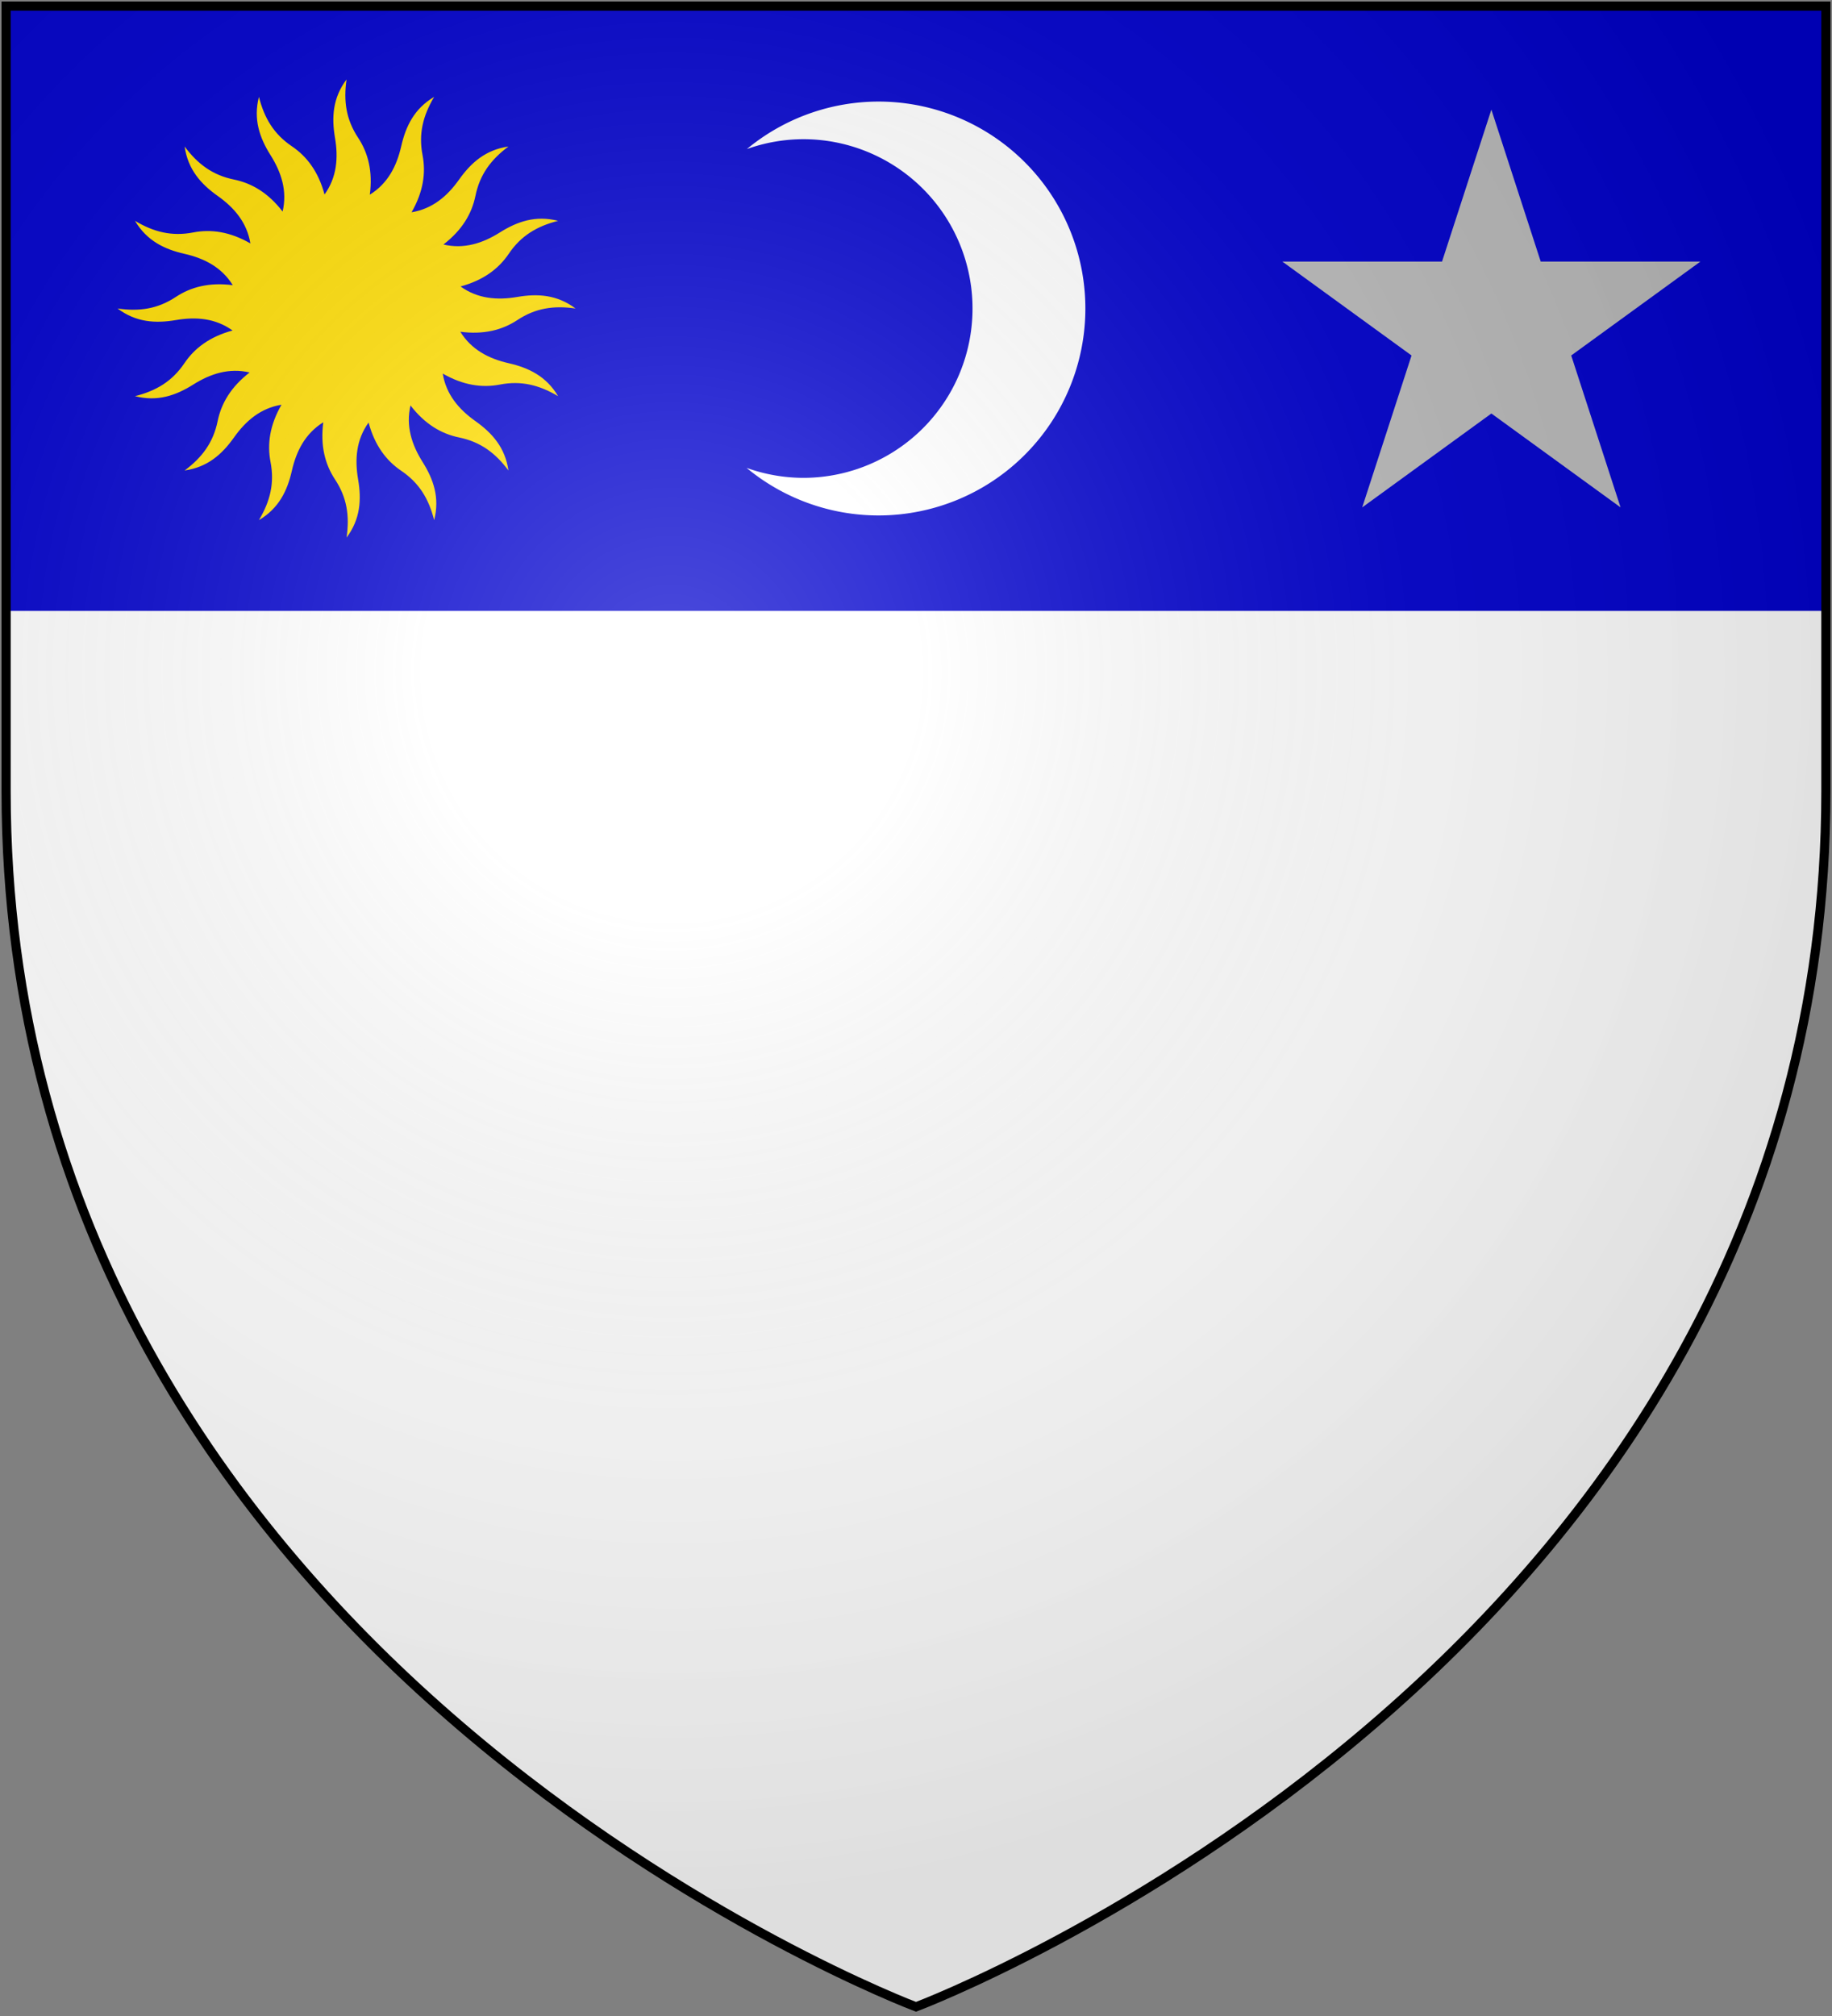 <?xml version="1.0" encoding="UTF-8"?>
<svg xmlns="http://www.w3.org/2000/svg" xmlns:xlink="http://www.w3.org/1999/xlink" width="600" height="660">
<rect width="100%" height="100%" fill="#808080" stroke="none"/>
<defs>
  <radialGradient id="rg" gradientUnits="userSpaceOnUse" cx="220" cy="220" r="405">
    <stop style="stop-color:#fff;stop-opacity:.3" offset="0"/>
    <stop style="stop-color:#fff;stop-opacity:.2" offset=".2"/>
    <stop style="stop-color:#666;stop-opacity:.1" offset=".6"/>
    <stop style="stop-color:#000;stop-opacity:.13" offset="1"/>
  </radialGradient>
  <path id="shield" d="m2,2v257c0,286 298,398 298,398c0,0 298-112 298-398V2z"/>
</defs>
<use id="background" xlink:href="#shield" fill="#fff"/>
<path id="chief" fill="#00c" d="m 2,2 v 198 h 596 v -198 z"/>
<path fill="#fd0" d="m 113.5,26 c -4.55,6.063 -4.92,12.453 -3.79,19.085 1.13,6.577 0.62,12.962 -3.42,18.584 -2,-7.448 -5.77,-12.443 -10.7,-15.777 -5.89,-3.98 -9.022,-9.195 -10.79,-16.177 -1.876,7.338 0.211,13.378 3.798,19.071 3.556,5.643 5.539,11.736 3.96,18.472 -4.703,-6.111 -10.094,-9.284 -15.927,-10.477 -6.965,-1.423 -11.859,-5.039 -16.165,-10.813 1.075,7.498 5.322,12.277 10.813,16.165 5.448,3.854 9.612,8.729 10.728,15.563 -6.686,-3.848 -12.874,-4.728 -18.722,-3.597 -6.98,1.351 -12.884,-0.107 -19.072,-3.797 3.863,6.517 9.616,9.301 16.177,10.79 6.505,1.476 12.207,4.392 15.852,10.274 -7.644,-0.993 -13.692,0.567 -18.658,3.848 -5.932,3.926 -11.957,4.826 -19.085,3.786 6.062,4.55 12.453,4.92 19.085,3.79 6.577,-1.13 12.962,-0.63 18.583,3.41 -7.448,2.01 -12.442,5.77 -15.777,10.71 -3.98,5.9 -9.194,9.03 -16.177,10.79 7.339,1.88 13.379,-0.21 19.072,-3.8 5.642,-3.55 11.736,-5.53 18.471,-3.96 -6.11,4.71 -9.283,10.11 -10.477,15.93 -1.422,6.96 -5.038,11.87 -10.813,16.16 7.499,-1.06 12.277,-5.32 16.165,-10.81 3.855,-5.44 8.729,-9.61 15.564,-10.72 -3.848,6.68 -4.728,12.87 -3.597,18.72 1.35,6.97 -0.107,12.88 -3.798,19.06 6.518,-3.85 9.301,-9.61 10.79,-16.17 1.48,-6.5 4.4,-12.21 10.29,-15.86 -1,7.65 0.55,13.72 3.83,18.69 3.92,5.92 4.83,11.93 3.79,19.06 4.54,-6.06 4.92,-12.44 3.78,-19.06 -1.13,-6.59 -0.61,-12.99 3.43,-18.6 2.01,7.44 5.76,12.45 10.69,15.78 5.9,3.99 9.03,9.19 10.79,16.16 1.88,-7.33 -0.21,-13.36 -3.8,-19.05 -3.55,-5.65 -5.52,-11.76 -3.95,-18.49 4.71,6.11 10.1,9.29 15.92,10.48 6.96,1.43 11.87,5.04 16.16,10.81 -1.06,-7.49 -5.32,-12.26 -10.81,-16.16 -5.44,-3.85 -9.6,-8.74 -10.71,-15.57 6.68,3.84 12.87,4.73 18.71,3.6 6.97,-1.35 12.88,0.13 19.07,3.8 -3.86,-6.52 -9.62,-9.29 -16.18,-10.79 -6.5,-1.48 -12.18,-4.4 -15.84,-10.3 7.64,1 13.7,-0.54 18.67,-3.82 5.92,-3.92 11.93,-4.832 19.07,-3.79 -6.07,-4.544 -12.44,-4.922 -19.07,-3.786 -6.59,1.126 -12.99,0.611 -18.6,-3.434 7.44,-2.007 12.45,-5.756 15.79,-10.688 3.98,-5.89 9.18,-9.022 16.16,-10.79 -7.34,-1.876 -13.36,0.21 -19.06,3.797 -5.65,3.557 -11.76,5.533 -18.49,3.948 6.11,-4.704 9.29,-10.081 10.48,-15.914 1.43,-6.966 5.04,-11.86 10.81,-16.165 -7.49,1.074 -12.26,5.321 -16.16,10.813 -3.85,5.448 -8.74,9.599 -15.57,10.714 3.84,-6.681 4.73,-12.864 3.6,-18.709 -1.35,-6.98 0.13,-12.883 3.8,-19.071 -6.52,3.862 -9.29,9.615 -10.79,16.177 -1.48,6.502 -4.4,12.194 -10.28,15.839 1,-7.638 -0.56,-13.682 -3.84,-18.646 -3.92,-5.932 -4.82,-11.957 -3.78,-19.085 z"/>
<path fill="#fff" d="m 287.71,33.25 a 67.752,67.752 0 0 0 -43.1,15.548 55.434,55.434 0 0 1 18.47,-3.229 55.434,55.434 0 0 1 55.43,55.431 55.434,55.434 0 0 1 -55.43,55.44 55.434,55.434 0 0 1 -18.56,-3.26 67.752,67.752 0 0 0 43.19,15.57 67.752,67.752 0 0 0 67.76,-67.75 67.752,67.752 0 0 0 -67.76,-67.75 z"/>
<path fill="#bbb" d="m 488.44,35.887 42.31,130.223 -110.78,-80.48 h 136.94 l -110.77,80.48 z"/>
<use id="shine" xlink:href="#shield" fill="url(#rg)" stroke="#000" stroke-width="3"/>
</svg>
